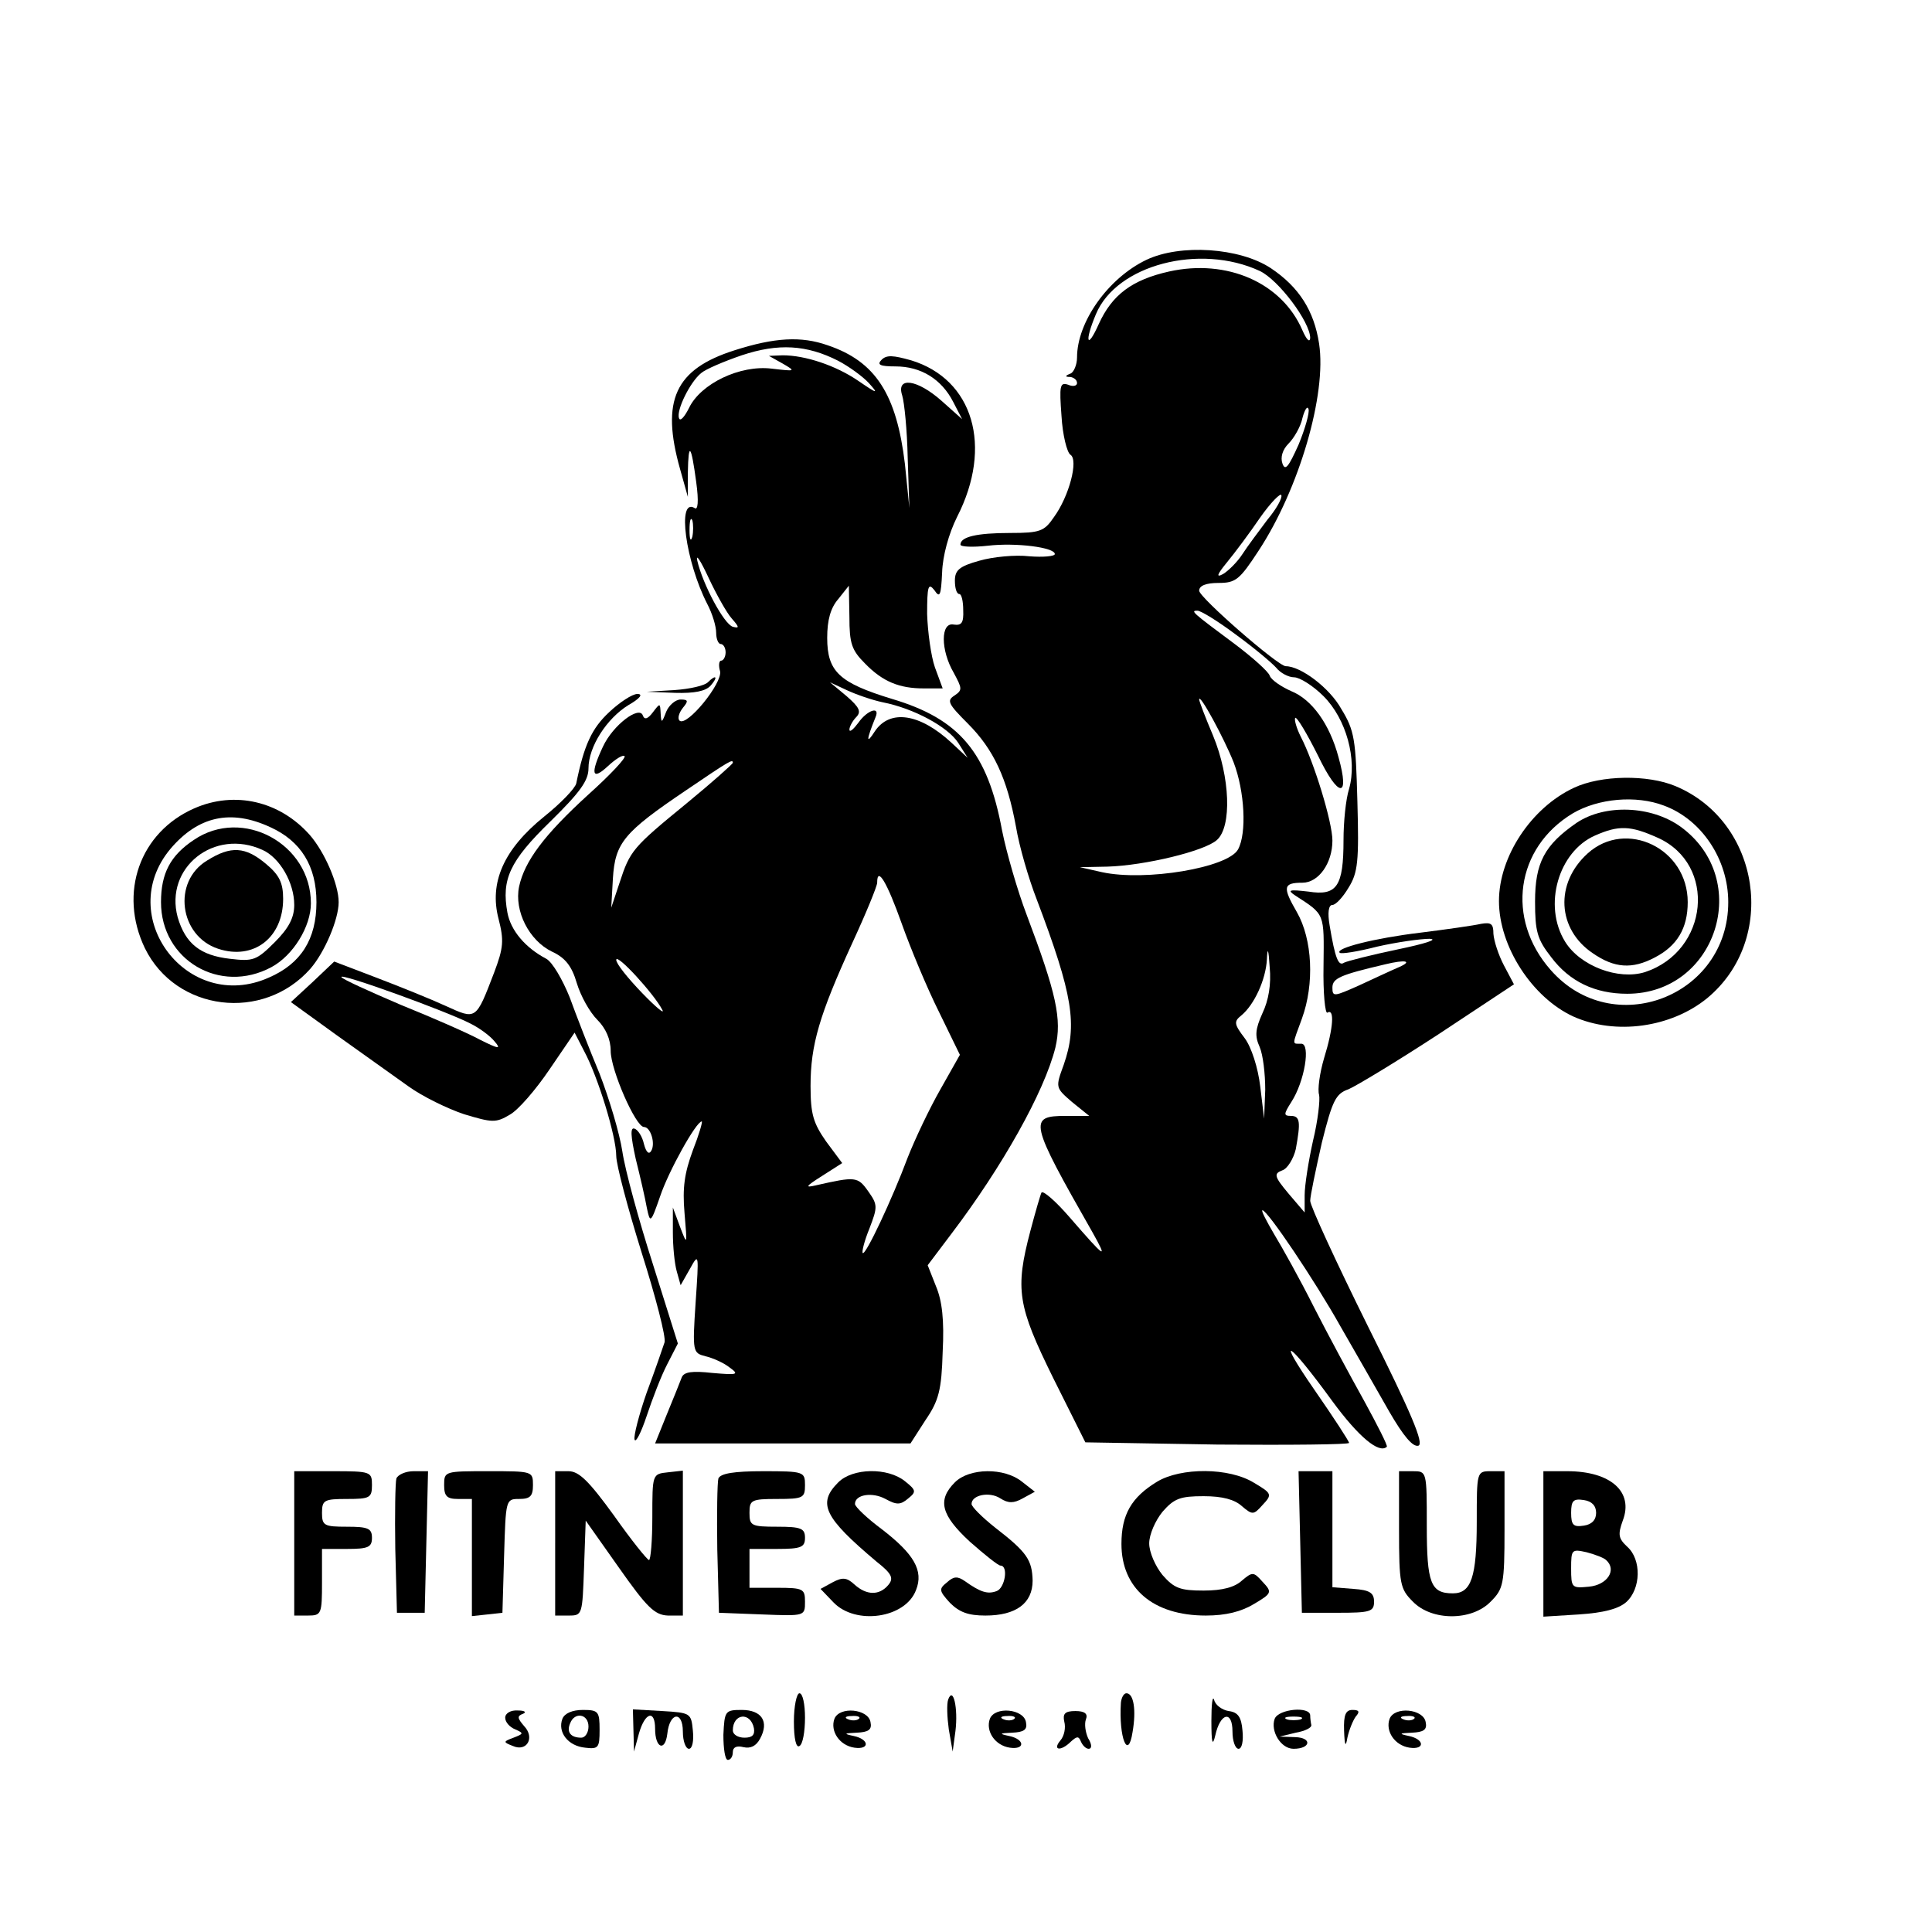 <?xml version="1.0" standalone="no"?>
<!DOCTYPE svg PUBLIC "-//W3C//DTD SVG 20010904//EN"
 "http://www.w3.org/TR/2001/REC-SVG-20010904/DTD/svg10.dtd">
<svg version="1.0" xmlns="http://www.w3.org/2000/svg"
 width="348pt" height="348pt" viewBox="0 0 348 348"
 preserveAspectRatio="xMidYMid meet">

<g transform="translate(0,348) scale(0.1,-0.1)"
fill="#000000" stroke="none">
<path d="M2065 3012 c-69 -33 -125 -112 -125 -176 0 -13 -6 -27 -12 -29 -10
-4 -10 -6 0 -6 6 -1 12 -5 12 -11 0 -5 -7 -7 -16 -3 -15 5 -16 -2 -12 -56 2
-35 10 -66 16 -70 15 -9 -2 -75 -30 -113 -17 -25 -25 -28 -78 -28 -61 0 -90
-7 -90 -21 0 -4 22 -5 49 -2 51 6 121 -3 121 -15 0 -4 -21 -6 -46 -4 -25 3
-66 -1 -90 -8 -36 -10 -44 -17 -44 -36 0 -13 3 -24 8 -24 4 0 7 -13 7 -29 1
-23 -3 -28 -17 -26 -24 5 -24 -46 0 -87 15 -28 16 -31 1 -41 -14 -9 -11 -15
24 -50 47 -47 71 -99 87 -186 6 -36 23 -94 37 -130 66 -174 74 -227 49 -299
-15 -41 -15 -41 15 -67 l31 -25 -42 0 c-68 0 -66 -10 48 -210 28 -50 24 -48
-41 27 -25 29 -48 49 -51 45 -2 -4 -11 -35 -20 -69 -28 -106 -23 -135 41 -265
l58 -116 238 -4 c130 -1 237 0 237 3 0 3 -28 46 -62 95 -72 104 -48 90 32 -20
47 -64 84 -95 98 -82 2 2 -17 39 -41 83 -24 43 -65 119 -90 168 -25 50 -58
109 -72 132 -14 24 -24 43 -21 43 9 0 94 -126 141 -210 27 -47 66 -115 87
-152 26 -45 43 -65 53 -62 10 4 -12 57 -91 215 -57 115 -104 217 -104 226 0 9
10 56 21 105 19 76 25 88 48 96 14 6 87 50 162 99 l136 90 -18 34 c-10 19 -18
44 -19 57 0 18 -4 21 -22 18 -13 -3 -62 -10 -110 -16 -83 -10 -153 -28 -145
-36 2 -3 33 2 68 11 35 8 78 14 94 14 17 -1 -9 -9 -57 -19 -48 -10 -91 -21
-97 -24 -10 -7 -16 7 -26 67 -4 23 -2 37 5 37 6 0 19 14 29 31 17 27 19 48 16
155 -3 112 -5 128 -29 167 -21 38 -73 77 -100 77 -14 0 -156 124 -156 136 0 9
12 14 35 14 31 0 38 6 72 58 73 111 123 282 109 373 -9 59 -36 102 -87 136
-56 37 -163 44 -224 15z m204 -20 c34 -16 91 -92 91 -121 -1 -9 -7 -2 -14 14
-37 86 -136 129 -240 106 -67 -15 -103 -42 -127 -95 -21 -47 -26 -32 -5 18 37
89 187 128 295 78z m70 -313 c-18 -40 -24 -48 -29 -34 -4 11 0 25 11 36 10 10
22 31 25 46 4 15 9 23 11 16 2 -6 -6 -35 -18 -64z m-56 -135 c-15 -20 -36 -48
-45 -62 -9 -14 -25 -30 -35 -36 -13 -7 -11 -1 7 21 14 17 41 53 60 81 19 27
37 45 38 40 2 -5 -9 -25 -25 -44z m-57 -207 c33 -24 65 -51 73 -60 7 -9 22
-17 32 -17 10 0 34 -15 53 -34 41 -41 61 -114 46 -167 -6 -19 -10 -60 -10 -92
0 -84 -12 -101 -63 -93 -35 4 -39 3 -24 -7 54 -35 52 -31 51 -126 -1 -50 3
-88 7 -85 13 8 11 -27 -6 -82 -8 -27 -12 -57 -9 -66 2 -9 -2 -46 -11 -83 -8
-36 -15 -80 -15 -98 l0 -31 -29 34 c-26 31 -27 36 -11 42 9 3 20 21 24 38 9
49 8 60 -9 60 -13 0 -13 3 1 25 24 37 35 105 18 105 -17 0 -17 -4 1 45 23 63
19 143 -9 192 -26 45 -25 53 10 53 29 0 54 35 54 76 0 33 -33 141 -57 187 -8
16 -12 31 -10 34 3 2 21 -28 41 -68 37 -77 58 -78 37 -3 -16 60 -48 104 -85
119 -18 8 -36 20 -39 28 -2 7 -31 33 -63 57 -78 58 -80 60 -67 60 6 0 37 -19
69 -43z m-4 -230 c20 -52 24 -128 8 -157 -18 -33 -167 -58 -245 -41 l-40 9 50
1 c67 2 175 28 197 48 27 24 24 113 -7 188 -14 33 -25 62 -25 65 0 13 45 -70
62 -113z m52 -452 c-13 -29 -14 -41 -5 -61 6 -14 10 -48 10 -77 l-2 -52 -7 58
c-4 34 -16 71 -28 87 -19 25 -20 30 -6 41 23 19 44 64 46 101 1 23 3 19 5 -14
3 -31 -2 -60 -13 -83z m246 83 c-14 -6 -46 -21 -72 -33 -45 -20 -48 -21 -48
-4 0 17 14 23 95 42 37 9 50 6 25 -5z"/>
<path d="M1323 2849 c-107 -34 -133 -90 -98 -214 l14 -50 0 44 c1 57 6 50 15
-17 5 -36 3 -52 -3 -47 -32 19 -16 -97 23 -173 9 -17 16 -40 16 -52 0 -11 4
-20 8 -20 5 0 9 -7 9 -15 0 -8 -4 -15 -8 -15 -4 0 -5 -9 -2 -19 5 -21 -60
-101 -73 -89 -4 4 -1 14 6 23 10 12 10 15 -4 15 -9 0 -21 -10 -26 -22 -8 -21
-9 -21 -10 -3 -1 19 -1 19 -14 2 -9 -12 -15 -14 -18 -6 -6 19 -54 -17 -72 -56
-23 -49 -20 -62 9 -35 14 13 27 21 30 18 3 -3 -26 -34 -65 -69 -80 -73 -115
-120 -125 -166 -9 -44 18 -97 59 -117 24 -11 36 -26 45 -57 7 -23 23 -52 37
-66 15 -15 24 -35 24 -56 0 -34 45 -137 60 -137 12 0 21 -30 13 -43 -4 -7 -9
-3 -13 12 -3 14 -11 26 -17 28 -8 3 -7 -13 2 -54 8 -32 17 -71 20 -88 6 -29 7
-29 24 20 15 45 65 135 75 135 2 0 -5 -24 -16 -52 -15 -41 -19 -67 -15 -113 5
-59 5 -59 -8 -25 l-13 35 0 -45 c0 -25 3 -56 7 -70 l7 -25 17 30 c16 29 16 27
10 -61 -6 -90 -5 -91 18 -97 13 -3 33 -12 43 -20 18 -13 15 -14 -31 -10 -36 4
-51 2 -55 -8 -3 -8 -15 -38 -27 -67 l-21 -52 230 0 230 0 27 42 c24 35 29 54
31 123 3 57 -1 92 -12 118 l-15 38 43 57 c91 120 167 255 187 335 12 51 2 97
-52 240 -16 42 -36 111 -44 151 -26 141 -77 201 -198 237 -95 29 -117 49 -117
110 0 32 6 54 20 70 l19 24 1 -56 c0 -48 4 -60 28 -84 32 -33 62 -45 106 -45
l34 0 -14 38 c-7 20 -13 64 -14 96 0 50 2 57 13 43 10 -15 12 -10 14 32 1 30
12 70 27 100 65 127 29 248 -83 282 -32 9 -44 10 -53 1 -9 -9 -3 -12 25 -12
46 0 83 -23 104 -64 l16 -31 -37 33 c-44 39 -82 44 -71 10 4 -13 9 -63 10
-113 l3 -90 -8 79 c-15 126 -53 185 -139 214 -48 17 -96 14 -168 -9z m187 -19
c19 -10 44 -28 55 -40 18 -20 16 -20 -19 4 -41 28 -96 46 -136 46 l-25 -1 25
-14 c24 -14 23 -14 -20 -9 -57 7 -128 -27 -149 -71 -8 -16 -16 -25 -18 -18 -5
14 20 65 40 81 8 7 41 21 73 32 66 22 117 19 174 -10z m-263 -317 c-3 -10 -5
-4 -5 12 0 17 2 24 5 18 2 -7 2 -21 0 -30z m71 -147 c14 -16 14 -18 2 -15 -16
5 -54 76 -64 119 -3 14 6 0 20 -30 14 -30 33 -64 42 -74z m272 -151 c56 -11
117 -44 136 -73 l17 -27 -29 27 c-57 53 -111 61 -138 21 -16 -25 -16 -17 1 25
9 21 -15 13 -31 -10 -9 -12 -16 -18 -16 -12 0 5 6 16 12 22 10 10 6 18 -17 38
l-30 25 30 -14 c17 -8 46 -18 65 -22z m-270 -109 c0 -2 -37 -35 -82 -72 -99
-81 -103 -86 -122 -144 l-15 -45 3 53 c4 64 20 83 131 158 81 55 85 57 85 50z
m304 -289 c16 -45 46 -117 67 -159 l38 -78 -35 -62 c-20 -35 -46 -90 -59 -123
-28 -75 -76 -177 -81 -172 -2 2 3 22 12 44 15 39 15 43 -2 67 -19 27 -23 27
-94 11 -21 -5 -19 -2 11 17 l36 23 -29 39 c-23 33 -28 49 -28 100 0 74 16 128
75 257 25 54 45 103 45 109 0 31 18 0 44 -73z m-431 -156 c5 -9 -12 5 -37 31
-25 26 -46 52 -46 59 0 13 68 -61 83 -90z"/>
<path d="M1275 2251 c-6 -6 -32 -12 -60 -14 l-50 -3 51 -2 c35 -1 55 3 64 13
14 16 10 21 -5 6z"/>
<path d="M1097 2197 c-31 -29 -45 -59 -59 -128 -2 -9 -28 -36 -58 -60 -73 -59
-99 -119 -82 -184 10 -39 9 -52 -8 -97 -33 -86 -32 -85 -87 -60 -26 12 -83 35
-125 51 l-76 29 -39 -37 -39 -36 83 -60 c46 -33 104 -74 129 -92 25 -18 70
-40 100 -50 50 -15 57 -16 82 -1 15 8 47 45 72 82 l45 66 17 -33 c25 -46 58
-154 58 -189 0 -16 21 -95 46 -175 25 -79 44 -152 41 -161 -3 -9 -17 -50 -32
-90 -14 -40 -24 -79 -22 -85 2 -7 12 13 22 43 10 30 26 72 37 93 l19 37 -45
143 c-25 78 -50 169 -55 203 -5 33 -24 96 -41 140 -18 43 -42 105 -54 138 -13
32 -31 63 -42 69 -38 20 -64 51 -70 83 -11 60 4 93 77 164 54 53 69 74 69 96
0 39 33 90 72 114 21 12 27 20 16 20 -9 0 -32 -15 -51 -33z m-249 -561 c16 -8
35 -22 43 -32 12 -14 8 -14 -26 3 -22 12 -86 40 -143 63 -56 24 -105 46 -107
50 -5 9 191 -62 233 -84z"/>
<path d="M2835 2061 c-77 -36 -135 -124 -135 -204 0 -82 60 -174 134 -208 76
-34 176 -20 241 33 128 106 96 318 -57 382 -50 21 -134 20 -183 -3z m162 -32
c68 -25 116 -97 116 -174 0 -170 -208 -250 -320 -122 -81 92 -63 220 40 282
46 27 114 33 164 14z"/>
<path d="M2840 1998 c-58 -40 -75 -72 -75 -142 0 -54 4 -68 29 -100 33 -44 79
-66 137 -66 161 0 227 206 96 301 -53 38 -136 41 -187 7z m146 -27 c107 -48
92 -204 -23 -242 -48 -15 -117 11 -144 55 -40 65 -12 162 54 191 43 19 64 18
113 -4z"/>
<path d="M2860 1943 c-60 -54 -55 -137 9 -180 39 -27 71 -29 111 -8 41 21 60
53 60 100 0 97 -111 150 -180 88z"/>
<path d="M350 2024 c-98 -43 -137 -152 -89 -252 56 -114 213 -133 298 -37 26
30 51 89 51 120 0 32 -25 90 -52 121 -54 61 -135 80 -208 48z m137 -34 c55
-25 83 -70 83 -135 0 -67 -28 -111 -86 -136 -146 -65 -279 110 -177 232 50 59
109 72 180 39z"/>
<path d="M349 1967 c-42 -28 -59 -60 -59 -112 0 -104 106 -167 199 -117 39 21
71 73 71 115 0 107 -123 174 -211 114z m124 -18 c31 -14 57 -59 57 -99 0 -23
-10 -42 -35 -67 -33 -33 -39 -35 -81 -30 -53 6 -80 27 -94 75 -24 89 66 161
153 121z"/>
<path d="M373 1930 c-63 -38 -50 -136 20 -159 64 -21 117 20 117 90 0 29 -7
43 -31 63 -37 31 -63 33 -106 6z"/>
<path d="M530 700 l0 -130 25 0 c24 0 25 3 25 60 l0 60 45 0 c38 0 45 3 45 20
0 17 -7 20 -45 20 -41 0 -45 2 -45 25 0 23 4 25 45 25 41 0 45 2 45 25 0 24
-2 25 -70 25 l-70 0 0 -130z"/>
<path d="M714 817 c-2 -7 -3 -64 -2 -127 l3 -115 25 0 25 0 3 128 3 127 -26 0
c-14 0 -28 -6 -31 -13z"/>
<path d="M800 805 c0 -20 5 -25 25 -25 l25 0 0 -106 0 -105 28 3 27 3 3 103
c3 101 3 102 27 102 20 0 25 5 25 25 0 25 -1 25 -80 25 -79 0 -80 0 -80 -25z"/>
<path d="M1000 700 l0 -130 25 0 c24 0 24 2 27 86 l3 85 60 -85 c50 -71 64
-85 88 -86 l27 0 0 131 0 130 -27 -3 c-28 -3 -28 -3 -28 -81 0 -42 -3 -77 -6
-77 -3 0 -32 36 -63 80 -45 62 -63 80 -82 80 l-24 0 0 -130z"/>
<path d="M1294 817 c-2 -7 -3 -65 -2 -128 l3 -114 78 -3 c77 -3 77 -3 77 23 0
23 -3 25 -50 25 l-50 0 0 35 0 35 50 0 c43 0 50 3 50 20 0 17 -7 20 -50 20
-47 0 -50 2 -50 25 0 23 3 25 50 25 47 0 50 2 50 25 0 24 -2 25 -75 25 -53 0
-77 -4 -81 -13z"/>
<path d="M1510 810 c-38 -38 -26 -63 69 -143 28 -22 31 -30 21 -42 -16 -19
-39 -19 -61 1 -14 13 -22 13 -39 4 l-22 -12 23 -24 c40 -42 130 -29 149 22 14
35 -4 65 -61 109 -27 20 -49 41 -49 46 0 17 31 22 55 9 20 -11 27 -11 41 1 15
12 14 15 -6 31 -31 25 -94 24 -120 -2z"/>
<path d="M1720 810 c-32 -32 -25 -59 27 -107 26 -23 51 -43 55 -43 15 0 8 -41
-7 -46 -16 -6 -29 -2 -57 18 -13 9 -20 9 -32 -2 -15 -12 -15 -15 5 -37 17 -17
33 -23 64 -23 55 0 85 22 85 63 -1 37 -10 51 -67 95 -24 19 -43 38 -43 43 0
16 32 23 52 10 14 -9 24 -9 40 0 l22 12 -23 18 c-32 26 -95 25 -121 -1z"/>
<path d="M2084 811 c-46 -28 -64 -59 -64 -112 0 -80 57 -129 152 -129 36 0 64
7 87 21 32 19 33 21 15 40 -16 18 -18 18 -37 2 -13 -12 -35 -18 -69 -18 -42 0
-53 4 -74 28 -13 16 -24 41 -24 57 0 16 11 41 24 57 21 24 32 28 74 28 34 0
56 -6 69 -18 19 -16 21 -16 37 2 18 19 17 21 -15 40 -45 28 -132 28 -175 2z"/>
<path d="M2342 703 l3 -128 65 0 c58 0 65 2 65 20 0 16 -8 21 -37 23 l-38 3 0
105 0 104 -30 0 -31 0 3 -127z"/>
<path d="M2520 725 c0 -99 2 -107 25 -130 34 -35 106 -35 140 0 23 23 25 31
25 130 l0 105 -25 0 c-25 0 -25 -1 -25 -91 0 -100 -10 -129 -43 -129 -40 0
-47 18 -47 122 0 98 0 98 -25 98 l-25 0 0 -105z"/>
<path d="M2780 699 l0 -131 64 4 c45 3 71 10 85 22 27 24 28 77 2 100 -16 15
-17 22 -8 47 20 52 -22 89 -100 89 l-43 0 0 -131z m95 56 c0 -13 -8 -21 -22
-23 -19 -3 -23 1 -23 23 0 22 4 26 23 23 14 -2 22 -10 22 -23z m18 -85 c20
-18 2 -45 -31 -48 -31 -3 -32 -2 -32 33 0 34 1 35 28 29 15 -4 31 -10 35 -14z"/>
<path d="M1430 379 c0 -31 4 -48 10 -44 6 3 10 26 10 51 0 24 -4 44 -10 44 -5
0 -10 -23 -10 -51z"/>
<path d="M1708 419 c-3 -8 -2 -32 1 -54 l7 -40 5 37 c5 41 -4 81 -13 57z"/>
<path d="M2019 413 c-4 -63 13 -105 21 -53 7 40 2 70 -11 70 -5 0 -9 -8 -10
-17z"/>
<path d="M2182 380 c0 -39 2 -47 7 -26 9 41 31 46 31 7 0 -17 5 -31 11 -31 6
0 9 14 7 33 -2 24 -8 33 -25 35 -12 2 -24 11 -26 20 -3 9 -5 -8 -5 -38z"/>
<path d="M910 386 c0 -8 8 -17 18 -21 16 -7 15 -8 -3 -15 -19 -7 -19 -8 -1
-15 25 -11 40 15 20 36 -12 14 -13 18 -2 22 7 3 3 6 -9 6 -13 1 -23 -5 -23
-13z"/>
<path d="M1013 384 c-9 -24 10 -49 41 -52 24 -3 26 0 26 32 0 33 -2 36 -30 36
-19 0 -33 -6 -37 -16z m47 -14 c0 -11 -6 -20 -13 -20 -19 0 -27 10 -20 26 8
21 33 17 33 -6z"/>
<path d="M1141 363 l1 -38 9 33 c11 38 29 43 29 8 0 -35 18 -42 22 -9 4 39 28
42 28 4 0 -17 5 -31 11 -31 6 0 9 14 7 33 -3 31 -4 32 -55 35 l-53 3 1 -38z"/>
<path d="M1303 355 c0 -25 3 -45 8 -45 5 0 9 6 9 14 0 9 7 12 19 9 13 -3 23 2
30 15 17 31 3 52 -33 52 -30 0 -31 -2 -33 -45z m55 12 c2 -12 -3 -17 -17 -17
-12 0 -21 6 -21 13 0 31 32 34 38 4z"/>
<path d="M1503 384 c-8 -22 9 -48 36 -52 28 -4 27 15 -1 21 -19 4 -18 5 5 6
21 1 28 5 25 19 -4 24 -56 29 -65 6z m44 0 c-3 -3 -12 -4 -19 -1 -8 3 -5 6 6
6 11 1 17 -2 13 -5z"/>
<path d="M1783 384 c-8 -22 9 -48 36 -52 28 -4 27 15 -1 21 -19 4 -18 5 5 6
21 1 28 5 25 19 -4 24 -56 29 -65 6z m44 0 c-3 -3 -12 -4 -19 -1 -8 3 -5 6 6
6 11 1 17 -2 13 -5z"/>
<path d="M1917 379 c3 -11 0 -26 -7 -34 -15 -18 1 -20 19 -2 11 10 14 10 18 0
3 -7 9 -13 14 -13 6 0 6 8 -1 19 -5 11 -7 26 -4 34 4 10 -2 15 -19 15 -19 0
-23 -5 -20 -19z"/>
<path d="M2296 384 c-8 -22 11 -54 34 -54 31 0 34 20 3 21 l-28 1 29 7 c17 3
29 9 28 14 -1 4 -2 12 -2 17 0 17 -57 12 -64 -6z m47 -1 c-7 -2 -19 -2 -25 0
-7 3 -2 5 12 5 14 0 19 -2 13 -5z"/>
<path d="M2421 363 c1 -28 3 -31 6 -13 3 14 10 31 15 38 8 9 6 12 -6 12 -12 0
-16 -9 -15 -37z"/>
<path d="M2503 384 c-8 -22 9 -48 36 -52 28 -4 27 15 -1 21 -19 4 -18 5 5 6
21 1 28 5 25 19 -4 24 -56 29 -65 6z m44 0 c-3 -3 -12 -4 -19 -1 -8 3 -5 6 6
6 11 1 17 -2 13 -5z"/>
</g>
</svg>
